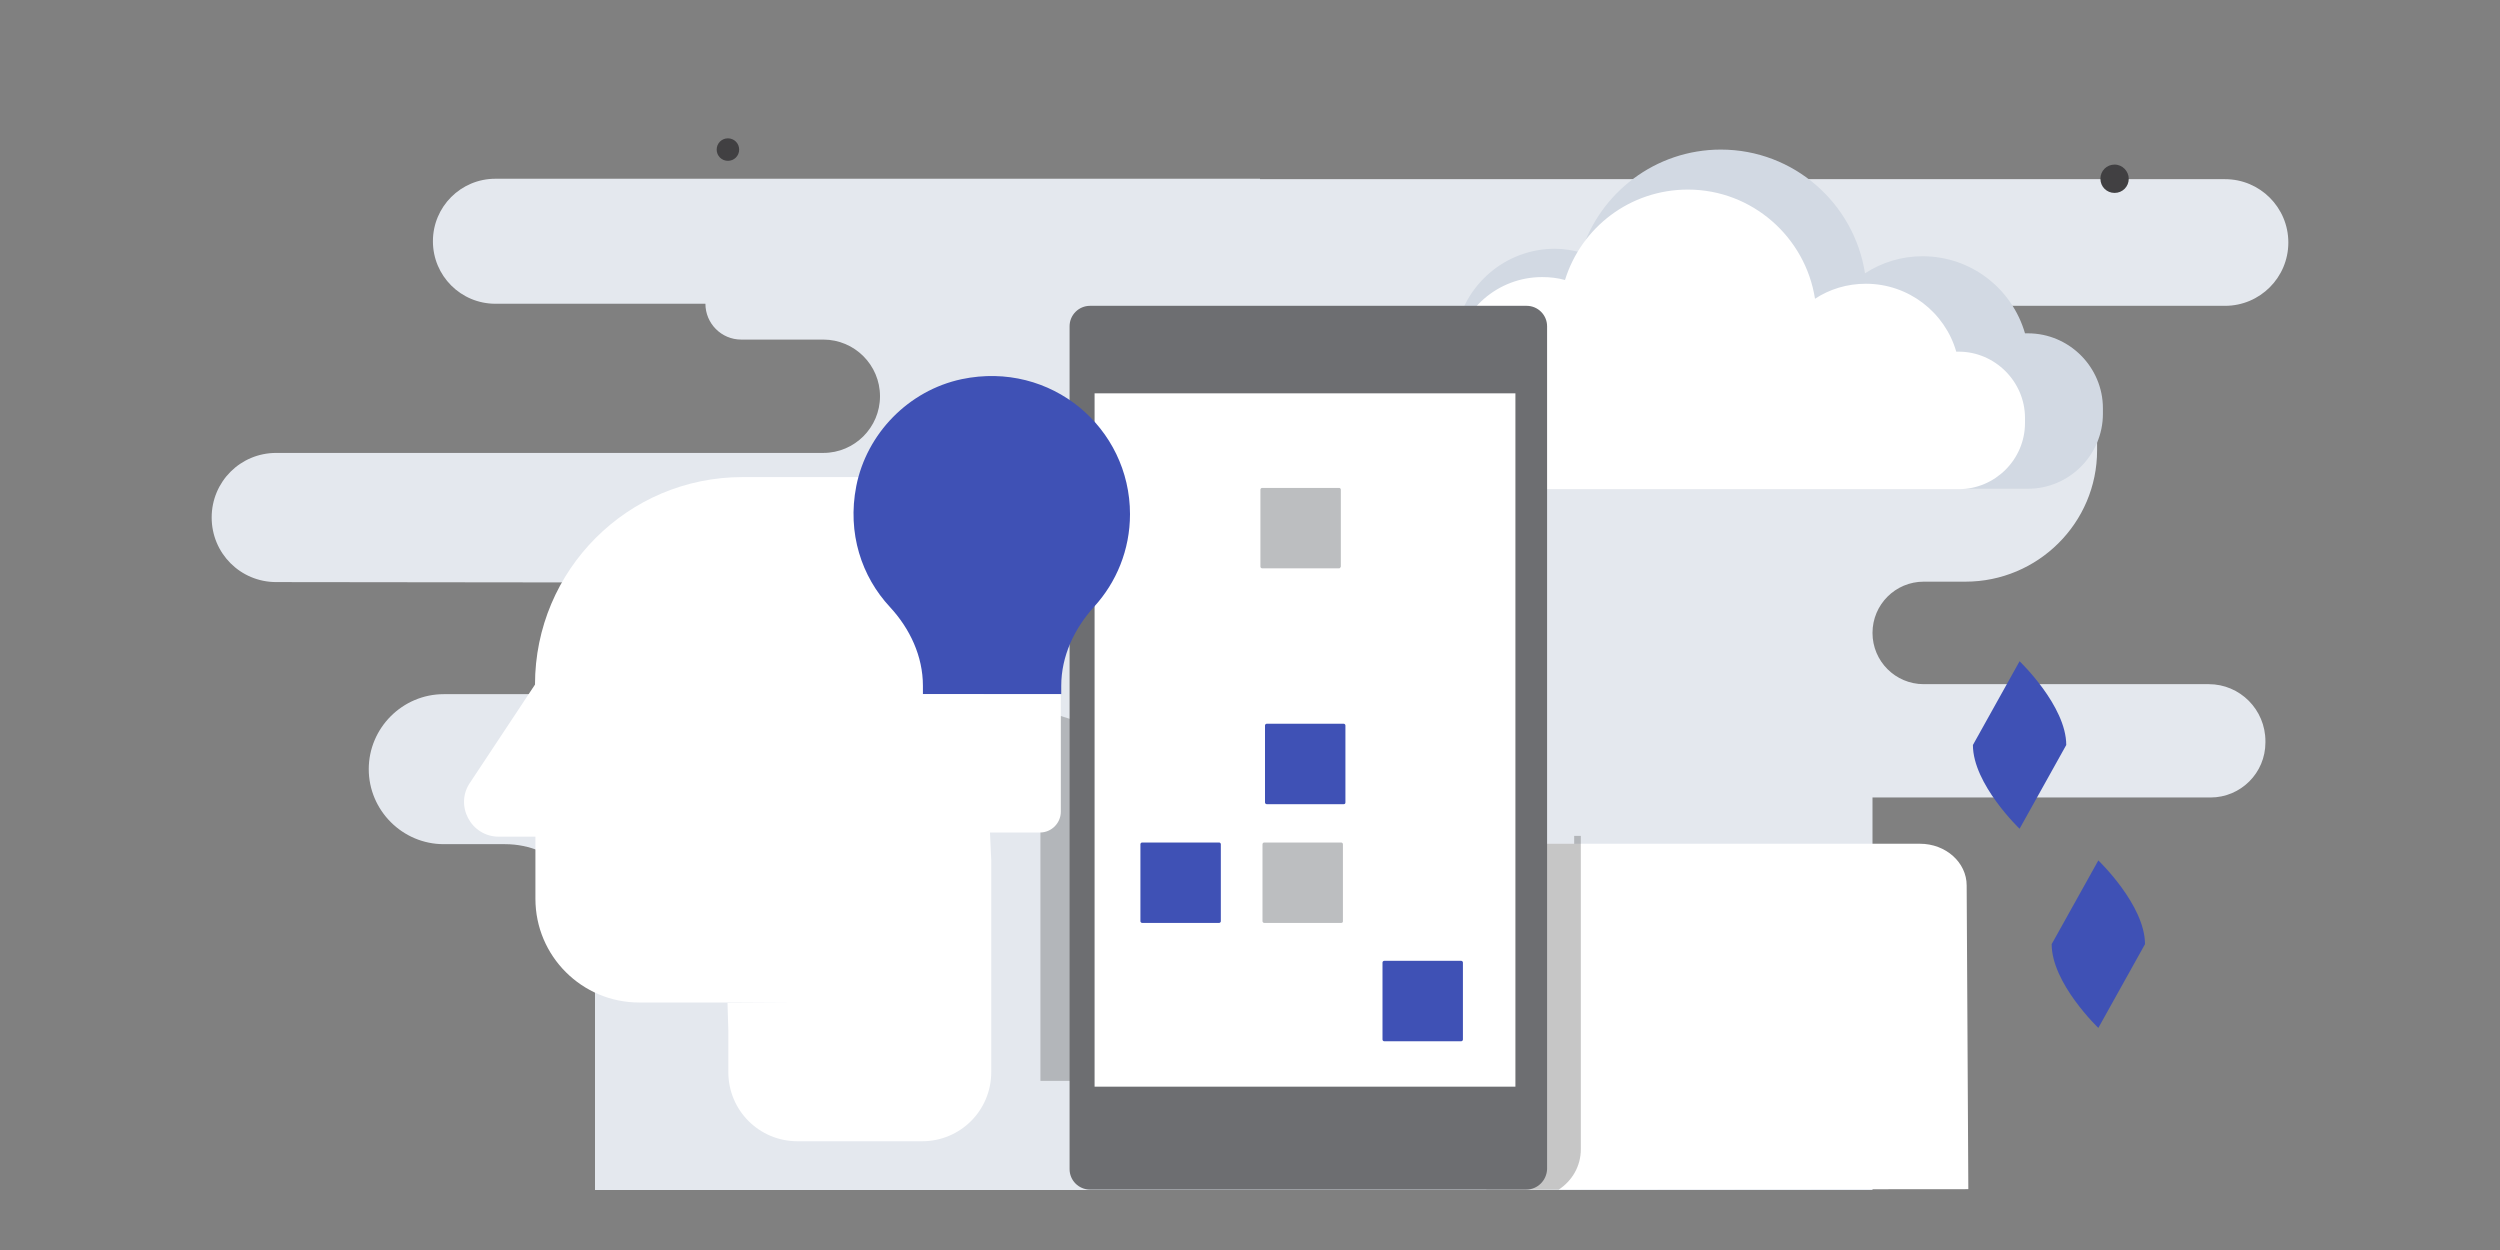 <svg xmlns="http://www.w3.org/2000/svg" viewBox="0 0 600 300"><rect x="0" y="0" width="600" height="300" fill="#808080" stroke="none"/><style type="text/css">.st0{fill:#E4E8EE;} .st1{fill:#FFFFFF;} .st2{fill:none;stroke:#414042;stroke-width:1.5;stroke-miterlimit:10;} .st3{fill:none;stroke:#000000;stroke-miterlimit:10;} .st4{fill:none;stroke:#414042;stroke-width:1.5;stroke-miterlimit:10;stroke-dasharray:1.983,1.983;} .st5{fill:#D2D9E3;} .st6{fill:none;stroke:#414042;stroke-width:1.5;stroke-linecap:round;stroke-miterlimit:10;} .st7{fill:#414042;} .st8{opacity:0.3;fill:#414042;} .st9{fill:#6D6E71;} .st10{fill:#3F51B5;} .st11{fill:#BCBEC0;} .st12{fill:none;stroke:#263238;stroke-width:2;stroke-linecap:round;stroke-linejoin:round;stroke-miterlimit:10;}</style><g id="XMLID_223_"><path id="XMLID_267_" class="st0 IIRPNFHY_0" d="M302.4 42.9h-183.5c-8.3 0-15 6.7-15 15s6.7 15 15 15h50.4c0 4.7 3.8 8.6 8.6 8.6h19.7c7.5 0 13.6 6.1 13.6 13.6s-6.1 13.6-13.6 13.6h-131.3c-8.6 0-15.5 6.9-15.5 15.5s6.9 15.5 15.5 15.5l86.9.1c7.4 0 13.4 6 13.4 13.4s-6 13.4-13.4 13.4h-46.7c-9.9 0-18 8.1-18 18s8.1 18 18 18h14.7c12 0 21.6 9.7 21.6 21.6v61.4h306.6v-94.2h81.1c7.3 0 13.2-5.9 13.2-13.2v-.3c0-7.6-6.1-13.7-13.6-13.7h-68.4c-6.8 0-12.3-5.5-12.3-12.3 0-6.8 5.5-12.3 12.3-12.3h10c17.4 0 31.6-14.1 31.6-31.5v-5.1h-85.7c-8.2 0-14.8-6.6-14.8-14.8 0-8.2 6.6-14.8 14.8-14.8h116.4c8.4 0 15.2-6.8 15.2-15.2 0-8.4-6.8-15.2-15.2-15.2h-231.6z"/><g id="XMLID_236_"><path id="XMLID_252_" class="st1 IIRPNFHY_1" d="M472.4 285.4l-.4-72.9c0-5.5-5-10-11.2-10h-104.5l.4 83 115.7-.1z"/><path id="XMLID_251_" class="st2 IIRPNFHY_2" d="M377.9 202.5h82.9c6.2 0 11.2 5 11.2 11.2l.4 68.3"/><path id="XMLID_240_" class="st3 IIRPNFHY_3" d="M432 226c8.1 8.1 8.1 21.2 0 29.3-8.1 8.1-21.2 8.1-29.3 0-8.1-8.1-8.1-21.2 0-29.3 8.2-8.1 21.3-8.1 29.3 0z"/><path id="XMLID_266_" class="st4 IIRPNFHY_4" d="M386.8 250.5a20.7 20.7 0 1 1 41.4 0 20.7 20.7 0 1 1-41.4 0"/></g><g id="XMLID_200_"><path id="XMLID_535_" class="st5 IIRPNFHY_5" d="M486.7 80h-.7c-3.1-10.7-12.9-18.5-24.6-18.5-5.1 0-9.8 1.5-13.8 4.1-2.6-16.8-17.1-29.7-34.6-29.7-15.7 0-29.1 10.4-33.5 24.7-2-.5-4.1-.9-6.3-.9-12 0-22 8.8-23.8 20.3h-3.9c-9.9 0-18 8.1-18 18v1.3c0 9.9 8.1 18 18 18h141.2c9.9 0 18-8.1 18-18v-1.3c0-9.9-8.1-18-18-18z"/><path id="XMLID_534_" class="st1 IIRPNFHY_6" d="M470.1 84.4h-.6c-2.7-9.4-11.4-16.3-21.7-16.3-4.5 0-8.7 1.3-12.2 3.6-2.3-14.8-15.1-26.2-30.5-26.2-13.9 0-25.6 9.1-29.5 21.7-1.8-.5-3.6-.7-5.5-.7-10.6 0-19.4 7.8-21 17.9h-3.5c-8.7 0-15.9 7.1-15.9 15.9v1.2c0 8.7 7.1 15.9 15.9 15.9h124.5c8.7 0 15.9-7.1 15.9-15.9v-1.2c0-8.7-7.2-15.9-15.9-15.9z"/><path id="XMLID_533_" class="st2 IIRPNFHY_7" d="M435.8 62.8c-5.2-8-14.2-13.3-24.5-13.3-5.4 0-10.5 1.5-14.9 4.1"/><path id="XMLID_218_" class="st2 IIRPNFHY_8" d="M345.4 80c-9.9 0-18 8.1-18 18v1.3c0 9.9 8.1 18 18 18h64.9"/><path id="XMLID_216_" class="st2 IIRPNFHY_9" d="M465.1 117.3h21.5c9.9 0 18-8.1 18-18v-1.3c0-9.9-8.1-18-18-18h-.6c-3.1-10.7-12.9-18.5-24.6-18.5-5.1 0-9.8 1.5-13.8 4.1-2.6-16.8-17.1-29.7-34.6-29.7-10.8 0-20.4 4.9-26.8 12.5-1.4 1.7-2.7 3.5-3.8 5.5-1.2 2.1-2.2 4.4-2.9 6.7-2-.5-4.1-.9-6.3-.9-6.4 0-12.3 2.5-16.6 6.6"/><path id="XMLID_531_" class="st2 IIRPNFHY_10" d="M373.6 59.6c6.9 0 12.5 5.6 12.5 12.5"/></g><g id="XMLID_184_"><path id="XMLID_186_" class="st6 IIRPNFHY_11" d="M526 104.1h10.7"/><path id="XMLID_185_" class="st6 IIRPNFHY_12" d="M531.3 109.5v-10.8"/></g><g id="XMLID_179_"><path id="XMLID_183_" class="st6 IIRPNFHY_13" d="M168 92.5h10.8"/><path id="XMLID_180_" class="st6 IIRPNFHY_14" d="M173.4 97.9v-10.8"/></g><g id="XMLID_174_"><path id="XMLID_176_" class="st6 IIRPNFHY_15" d="M426.2 22.1l7.7-7.6"/><path id="XMLID_175_" class="st6 IIRPNFHY_16" d="M433.9 22.1l-7.7-7.6"/></g><g id="XMLID_220_"><path id="XMLID_222_" class="st6 IIRPNFHY_17" d="M123.2 153.4l7.6-7.6"/><path id="XMLID_221_" class="st6 IIRPNFHY_18" d="M130.8 153.4l-7.6-7.6"/></g><path id="XMLID_169_" class="st2 IIRPNFHY_19" d="M245.5 32.2h80.7"/><path id="XMLID_201_" class="st2 IIRPNFHY_20" d="M289.6 18.3h127.9"/><path id="XMLID_41_" class="st2 IIRPNFHY_21" d="M346.4 32.2h-13.9"/><path id="XMLID_162_" class="st2 IIRPNFHY_22" d="M479.2 144.8h43.9"/><path id="XMLID_161_" class="st2 IIRPNFHY_23" d="M535.8 144.8h-9"/><path id="XMLID_204_" class="st2 IIRPNFHY_24" d="M100.9 92.5h43.9"/><path id="XMLID_202_" class="st2 IIRPNFHY_25" d="M157.6 92.5h-9"/><path id="XMLID_160_" class="st7 IIRPNFHY_26" d="M177.4 35.9c0 1.5-1.2 2.7-2.7 2.7-1.5 0-2.7-1.2-2.7-2.7 0-1.5 1.2-2.7 2.7-2.7 1.5 0 2.7 1.2 2.7 2.7z"/><path id="XMLID_211_" class="st7 IIRPNFHY_27" d="M245.3 117.1c0 1.9-1.5 3.4-3.4 3.4s-3.4-1.5-3.4-3.4 1.5-3.4 3.4-3.4 3.4 1.5 3.4 3.4z"/><path id="XMLID_212_" class="st7 IIRPNFHY_28" d="M510.9 42.9c0 1.9-1.5 3.4-3.4 3.4s-3.4-1.5-3.4-3.4 1.5-3.4 3.4-3.4 3.4 1.6 3.4 3.4z"/><path id="XMLID_226_" class="st8 IIRPNFHY_29" d="M277.9 179.2l-28.2-8.9v89.1h14.4c8.4 0 15.2-6.9 15.2-15.2h1.9v-1.1c0-8.5-6.2-15.5-14.3-16.9l1.6-5.1 1.8.6 11.1-35.3c1.1-3-.6-6.2-3.5-7.2z"/><path id="XMLID_224_" class="st8 IIRPNFHY_30" d="M379.4 275.8v-75.2h-1.6v1.9h-21.5l.4 83h17.4c3.2-2.1 5.3-5.6 5.3-9.7z"/><g id="XMLID_156_"><path id="XMLID_250_" class="st9 IIRPNFHY_31" d="M366.3 285.5h-104.7c-2.7 0-4.9-2.2-4.9-4.9v-202.3c0-2.7 2.2-4.9 4.9-4.9h104.8c2.7 0 4.9 2.2 4.9 4.9v202.3c-.1 2.7-2.3 4.9-5 4.9z"/><path id="XMLID_158_" class="st2 IIRPNFHY_32" d="M273.8 73.4h7.2"/><path id="XMLID_199_" class="st2 IIRPNFHY_33" d="M371.2 184.4v91.4c0 5.4-4.4 9.7-9.7 9.7h-95.1c-5.4 0-9.7-4.4-9.7-9.7v-192.6c0-5.4 4.4-9.7 9.7-9.7h2.8"/><path id="XMLID_193_" class="st2 IIRPNFHY_34" d="M284.5 73.4h77c5.4 0 9.7 4.4 9.7 9.7v6.9"/><path id="XMLID_247_" class="st2 IIRPNFHY_35" d="M297 87.4h33.8"/><path id="XMLID_246_" class="st2 IIRPNFHY_36" d="M321.3 272.3c0 4.1-3.3 7.4-7.4 7.4-4.1 0-7.4-3.3-7.4-7.4 0-4.1 3.3-7.4 7.4-7.4 4.1 0 7.4 3.3 7.4 7.4z"/><path id="XMLID_245_" class="st1 IIRPNFHY_37" d="M262.7 94.4h101v166.4h-101z"/><path id="XMLID_242_" class="st10 IIRPNFHY_38" d="M350.7 249.9h-18.5c-.2 0-.4-.2-.4-.4v-18.5c0-.2.2-.4.4-.4h18.5c.2 0 .4.2.4.4v18.5c0 .2-.2.4-.4.4z"/><path id="XMLID_215_" class="st10 IIRPNFHY_39" d="M292.6 221.5h-18.5c-.2 0-.4-.2-.4-.4v-18.5c0-.2.2-.4.4-.4h18.5c.2 0 .4.2.4.4v18.5c0 .2-.2.4-.4.4z"/><path id="XMLID_214_" class="st11 IIRPNFHY_40" d="M321.9 221.5h-18.5c-.2 0-.4-.2-.4-.4v-18.5c0-.2.2-.4.4-.4h18.5c.2 0 .4.2.4.4v18.5c0 .2-.1.4-.4.4z"/><path id="XMLID_217_" class="st10 IIRPNFHY_41" d="M322.5 193h-18.5c-.2 0-.4-.2-.4-.4v-18.5c0-.2.2-.4.4-.4h18.5c.2 0 .4.2.4.4v18.5c0 .3-.2.4-.4.4z"/><path id="XMLID_235_" class="st11 IIRPNFHY_42" d="M321.4 136.4h-18.5c-.2 0-.4-.2-.4-.4v-18.5c0-.2.2-.4.4-.4h18.5c.2 0 .4.2.4.4v18.5c-.1.2-.2.4-.4.4z"/></g><g id="XMLID_38_"><path id="XMLID_189_" class="st2 IIRPNFHY_43" d="M98.7 285.5h412.9"/><path id="XMLID_188_" class="st2 IIRPNFHY_44" d="M87.2 285.5h6.9"/><path id="XMLID_187_" class="st2 IIRPNFHY_45" d="M515.5 285.5h15.3"/></g><g id="XMLID_243_"><path id="XMLID_274_" class="st10 IIRPNFHY_46" d="M484.7 158.7s11.2 10.7 11.2 20.1l-11.2 20.1s-11.2-10.7-11.2-20.1l11.2-20.1z"/><path id="XMLID_273_" class="st2 IIRPNFHY_47" d="M484.7 158.7s11.2 10.7 11.2 20.1l-11.2 20.1s-11.2-10.7-11.2-20.1l11.2-20.1z"/><path id="XMLID_272_" class="st2 IIRPNFHY_48" d="M484.7 284.6v-125.9"/><path id="XMLID_269_" class="st2 IIRPNFHY_49" d="M484.7 177.2l-8.5-8.9"/><path id="XMLID_268_" class="st2 IIRPNFHY_50" d="M484.5 189.3l-11-12.1"/><path id="XMLID_260_" class="st2 IIRPNFHY_51" d="M484.4 177.2l8.5-8.9"/><path id="XMLID_253_" class="st2 IIRPNFHY_52" d="M484.6 189.3l10.9-12.1"/></g><g id="XMLID_206_"><path id="XMLID_262_" class="st10 IIRPNFHY_53" d="M503.6 206.5s11.2 10.7 11.2 20.1l-11.2 20.1s-11.2-10.7-11.2-20.1l11.2-20.1z"/><path id="XMLID_261_" class="st2 IIRPNFHY_54" d="M503.6 206.5s11.2 10.7 11.2 20.1l-11.2 20.1s-11.2-10.7-11.2-20.1l11.2-20.1z"/><path id="XMLID_213_" class="st2 IIRPNFHY_55" d="M503.6 285.5v-79"/><path id="XMLID_210_" class="st2 IIRPNFHY_56" d="M503.6 225.1l-8.5-8.9"/><path id="XMLID_209_" class="st2 IIRPNFHY_57" d="M503.4 237.1l-10.9-12"/><path id="XMLID_208_" class="st2 IIRPNFHY_58" d="M503.3 225.1l8.5-8.9"/><path id="XMLID_207_" class="st2 IIRPNFHY_59" d="M503.5 237.1l10.9-12"/></g></g><path class="st1 IIRPNFHY_60" d="M191.5 240.6h-38.1c-13.7 0-24.9-11.1-24.9-24.9v-14.9h-8.8c-6.7 0-10.7-7.6-6.8-13.1l15.5-23.4c0-27.5 22.3-49.8 49.8-49.8h55.5l4.2 92v50.8c0 9.2-7.4 16.6-16.6 16.6h-29.9c-9.2 0-16.6-7.4-16.6-16.6v-10l-.2-6.6"/><path class="st1 IIRPNFHY_61" d="M145.1 165.9h19.9"/><path class="st12 IIRPNFHY_62" d="M191.5 240.6h-38.2c-13.7 0-24.9-11.1-24.9-24.9v-14.9h-8.8c-6.7 0-10.7-7.6-6.8-13.1l15.5-23.4c0-27.5 22.3-49.8 49.8-49.8h55.5l4.2 92v50.8c0 9.2-7.4 16.6-16.6 16.6h-29.9c-9.2 0-16.6-7.4-16.6-16.6v-10"/><path class="st12 IIRPNFHY_63" d="M145.1 165.9h19.9"/><path class="st10 IIRPNFHY_64" d="M271.2 123.4c0-20.7-18.9-36.9-40.4-32.4-12.7 2.7-22.8 13-25.3 25.7-2.2 11.3 1.3 21.7 8.1 29 4.8 5.2 7.9 11.8 7.9 18.9v2h33.2v-2c0-7.1 3.1-13.7 7.9-19 5.3-5.8 8.6-13.6 8.6-22.2z"/><path class="st1 IIRPNFHY_65" d="M249.6 199.8h-23.2c-2.8 0-5-2.2-5-5v-28.2h33.2v28.2c0 2.7-2.2 5-5 5z"/><path class="st12 IIRPNFHY_66" d="M238 67v13.3"/><path class="st12 IIRPNFHY_67" d="M271.2 123.4c0-20.7-18.9-36.9-40.4-32.4-12.7 2.7-22.8 13-25.3 25.7-2.2 11.3 1.3 21.7 8.1 29 4.8 5.2 7.9 11.8 7.9 18.9v2h33.2v-2c0-7.1 3.1-13.7 7.9-19 5.3-5.8 8.6-13.6 8.6-22.2z"/><path class="st12 IIRPNFHY_68" d="M238 100.2m0 0c12.8 0 23.2 10.4 23.2 23.2"/><path class="st12 IIRPNFHY_69" d="M249.6 199.8h-23.2c-2.8 0-5-2.2-5-5v-28.2h33.2v28.2c0 2.7-2.2 5-5 5z"/><path class="st12 IIRPNFHY_70" d="M221.4 183.2h33.2"/><path class="st12 IIRPNFHY_71" d="M211 76.6l7.1 7"/><path class="st12 IIRPNFHY_72" d="M265 76.6l-7.1 7"/><path class="st12 IIRPNFHY_73" d="M189.9 96.9h13.2"/><path class="st12 IIRPNFHY_74" d="M272.9 96.9h13.2"/><path class="st12 IIRPNFHY_75" d="M256.3 257.2v3.3"/><path class="st12 IIRPNFHY_76" d="M256.3 210.7v39.8"/><path class="st12 IIRPNFHY_77" d="M266.2 214v-3.3"/><path class="st12 IIRPNFHY_78" d="M266.2 260.5v-39.8"/><path class="st12 IIRPNFHY_79" d="M310.5 143.3h-13.2"/><path class="st12 IIRPNFHY_80" d="M303.9 136.7v13.3"/><path class="st12 IIRPNFHY_81" d="M287.3 164.9h-13.3"/><path class="st12 IIRPNFHY_82" d="M280.7 158.3v13.3"/><style>.IIRPNFHY_0{stroke-dasharray:2104 2106;stroke-dashoffset:2105;animation:IIRPNFHY_draw 2000ms ease 0ms forwards;}.IIRPNFHY_1{stroke-dasharray:393 395;stroke-dashoffset:394;animation:IIRPNFHY_draw 2000ms ease 12ms forwards;}.IIRPNFHY_2{stroke-dasharray:169 171;stroke-dashoffset:170;animation:IIRPNFHY_draw 2000ms ease 24ms forwards;}.IIRPNFHY_3{stroke-dasharray:131 133;stroke-dashoffset:132;animation:IIRPNFHY_draw 2000ms ease 36ms forwards;}.IIRPNFHY_4{stroke-dasharray:131 133;stroke-dashoffset:132;animation:IIRPNFHY_draw 2000ms ease 48ms forwards;}.IIRPNFHY_5{stroke-dasharray:444 446;stroke-dashoffset:445;animation:IIRPNFHY_draw 2000ms ease 60ms forwards;}.IIRPNFHY_6{stroke-dasharray:392 394;stroke-dashoffset:393;animation:IIRPNFHY_draw 2000ms ease 73ms forwards;}.IIRPNFHY_7{stroke-dasharray:45 47;stroke-dashoffset:46;animation:IIRPNFHY_draw 2000ms ease 85ms forwards;}.IIRPNFHY_8{stroke-dasharray:123 125;stroke-dashoffset:124;animation:IIRPNFHY_draw 2000ms ease 97ms forwards;}.IIRPNFHY_9{stroke-dasharray:247 249;stroke-dashoffset:248;animation:IIRPNFHY_draw 2000ms ease 109ms forwards;}.IIRPNFHY_10{stroke-dasharray:20 22;stroke-dashoffset:21;animation:IIRPNFHY_draw 2000ms ease 121ms forwards;}.IIRPNFHY_11{stroke-dasharray:11 13;stroke-dashoffset:12;animation:IIRPNFHY_draw 2000ms ease 134ms forwards;}.IIRPNFHY_12{stroke-dasharray:11 13;stroke-dashoffset:12;animation:IIRPNFHY_draw 2000ms ease 146ms forwards;}.IIRPNFHY_13{stroke-dasharray:11 13;stroke-dashoffset:12;animation:IIRPNFHY_draw 2000ms ease 158ms forwards;}.IIRPNFHY_14{stroke-dasharray:11 13;stroke-dashoffset:12;animation:IIRPNFHY_draw 2000ms ease 170ms forwards;}.IIRPNFHY_15{stroke-dasharray:11 13;stroke-dashoffset:12;animation:IIRPNFHY_draw 2000ms ease 182ms forwards;}.IIRPNFHY_16{stroke-dasharray:11 13;stroke-dashoffset:12;animation:IIRPNFHY_draw 2000ms ease 195ms forwards;}.IIRPNFHY_17{stroke-dasharray:11 13;stroke-dashoffset:12;animation:IIRPNFHY_draw 2000ms ease 207ms forwards;}.IIRPNFHY_18{stroke-dasharray:11 13;stroke-dashoffset:12;animation:IIRPNFHY_draw 2000ms ease 219ms forwards;}.IIRPNFHY_19{stroke-dasharray:81 83;stroke-dashoffset:82;animation:IIRPNFHY_draw 2000ms ease 231ms forwards;}.IIRPNFHY_20{stroke-dasharray:128 130;stroke-dashoffset:129;animation:IIRPNFHY_draw 2000ms ease 243ms forwards;}.IIRPNFHY_21{stroke-dasharray:14 16;stroke-dashoffset:15;animation:IIRPNFHY_draw 2000ms ease 256ms forwards;}.IIRPNFHY_22{stroke-dasharray:44 46;stroke-dashoffset:45;animation:IIRPNFHY_draw 2000ms ease 268ms forwards;}.IIRPNFHY_23{stroke-dasharray:9 11;stroke-dashoffset:10;animation:IIRPNFHY_draw 2000ms ease 280ms forwards;}.IIRPNFHY_24{stroke-dasharray:44 46;stroke-dashoffset:45;animation:IIRPNFHY_draw 2000ms ease 292ms forwards;}.IIRPNFHY_25{stroke-dasharray:9 11;stroke-dashoffset:10;animation:IIRPNFHY_draw 2000ms ease 304ms forwards;}.IIRPNFHY_26{stroke-dasharray:17 19;stroke-dashoffset:18;animation:IIRPNFHY_draw 2000ms ease 317ms forwards;}.IIRPNFHY_27{stroke-dasharray:22 24;stroke-dashoffset:23;animation:IIRPNFHY_draw 2000ms ease 329ms forwards;}.IIRPNFHY_28{stroke-dasharray:22 24;stroke-dashoffset:23;animation:IIRPNFHY_draw 2000ms ease 341ms forwards;}.IIRPNFHY_29{stroke-dasharray:238 240;stroke-dashoffset:239;animation:IIRPNFHY_draw 2000ms ease 353ms forwards;}.IIRPNFHY_30{stroke-dasharray:213 215;stroke-dashoffset:214;animation:IIRPNFHY_draw 2000ms ease 365ms forwards;}.IIRPNFHY_31{stroke-dasharray:645 647;stroke-dashoffset:646;animation:IIRPNFHY_draw 2000ms ease 378ms forwards;}.IIRPNFHY_32{stroke-dasharray:8 10;stroke-dashoffset:9;animation:IIRPNFHY_draw 2000ms ease 390ms forwards;}.IIRPNFHY_33{stroke-dasharray:428 430;stroke-dashoffset:429;animation:IIRPNFHY_draw 2000ms ease 402ms forwards;}.IIRPNFHY_34{stroke-dasharray:100 102;stroke-dashoffset:101;animation:IIRPNFHY_draw 2000ms ease 414ms forwards;}.IIRPNFHY_35{stroke-dasharray:34 36;stroke-dashoffset:35;animation:IIRPNFHY_draw 2000ms ease 426ms forwards;}.IIRPNFHY_36{stroke-dasharray:47 49;stroke-dashoffset:48;animation:IIRPNFHY_draw 2000ms ease 439ms forwards;}.IIRPNFHY_37{stroke-dasharray:535 537;stroke-dashoffset:536;animation:IIRPNFHY_draw 2000ms ease 451ms forwards;}.IIRPNFHY_38{stroke-dasharray:77 79;stroke-dashoffset:78;animation:IIRPNFHY_draw 2000ms ease 463ms forwards;}.IIRPNFHY_39{stroke-dasharray:77 79;stroke-dashoffset:78;animation:IIRPNFHY_draw 2000ms ease 475ms forwards;}.IIRPNFHY_40{stroke-dasharray:77 79;stroke-dashoffset:78;animation:IIRPNFHY_draw 2000ms ease 487ms forwards;}.IIRPNFHY_41{stroke-dasharray:77 79;stroke-dashoffset:78;animation:IIRPNFHY_draw 2000ms ease 500ms forwards;}.IIRPNFHY_42{stroke-dasharray:77 79;stroke-dashoffset:78;animation:IIRPNFHY_draw 2000ms ease 512ms forwards;}.IIRPNFHY_43{stroke-dasharray:413 415;stroke-dashoffset:414;animation:IIRPNFHY_draw 2000ms ease 524ms forwards;}.IIRPNFHY_44{stroke-dasharray:7 9;stroke-dashoffset:8;animation:IIRPNFHY_draw 2000ms ease 536ms forwards;}.IIRPNFHY_45{stroke-dasharray:16 18;stroke-dashoffset:17;animation:IIRPNFHY_draw 2000ms ease 548ms forwards;}.IIRPNFHY_46{stroke-dasharray:95 97;stroke-dashoffset:96;animation:IIRPNFHY_draw 2000ms ease 560ms forwards;}.IIRPNFHY_47{stroke-dasharray:95 97;stroke-dashoffset:96;animation:IIRPNFHY_draw 2000ms ease 573ms forwards;}.IIRPNFHY_48{stroke-dasharray:126 128;stroke-dashoffset:127;animation:IIRPNFHY_draw 2000ms ease 585ms forwards;}.IIRPNFHY_49{stroke-dasharray:13 15;stroke-dashoffset:14;animation:IIRPNFHY_draw 2000ms ease 597ms forwards;}.IIRPNFHY_50{stroke-dasharray:17 19;stroke-dashoffset:18;animation:IIRPNFHY_draw 2000ms ease 609ms forwards;}.IIRPNFHY_51{stroke-dasharray:13 15;stroke-dashoffset:14;animation:IIRPNFHY_draw 2000ms ease 621ms forwards;}.IIRPNFHY_52{stroke-dasharray:17 19;stroke-dashoffset:18;animation:IIRPNFHY_draw 2000ms ease 634ms forwards;}.IIRPNFHY_53{stroke-dasharray:95 97;stroke-dashoffset:96;animation:IIRPNFHY_draw 2000ms ease 646ms forwards;}.IIRPNFHY_54{stroke-dasharray:95 97;stroke-dashoffset:96;animation:IIRPNFHY_draw 2000ms ease 658ms forwards;}.IIRPNFHY_55{stroke-dasharray:79 81;stroke-dashoffset:80;animation:IIRPNFHY_draw 2000ms ease 670ms forwards;}.IIRPNFHY_56{stroke-dasharray:13 15;stroke-dashoffset:14;animation:IIRPNFHY_draw 2000ms ease 682ms forwards;}.IIRPNFHY_57{stroke-dasharray:17 19;stroke-dashoffset:18;animation:IIRPNFHY_draw 2000ms ease 695ms forwards;}.IIRPNFHY_58{stroke-dasharray:13 15;stroke-dashoffset:14;animation:IIRPNFHY_draw 2000ms ease 707ms forwards;}.IIRPNFHY_59{stroke-dasharray:17 19;stroke-dashoffset:18;animation:IIRPNFHY_draw 2000ms ease 719ms forwards;}.IIRPNFHY_60{stroke-dasharray:523 525;stroke-dashoffset:524;animation:IIRPNFHY_draw 2000ms ease 731ms forwards;}.IIRPNFHY_61{stroke-dasharray:20 22;stroke-dashoffset:21;animation:IIRPNFHY_draw 2000ms ease 743ms forwards;}.IIRPNFHY_62{stroke-dasharray:516 518;stroke-dashoffset:517;animation:IIRPNFHY_draw 2000ms ease 756ms forwards;}.IIRPNFHY_63{stroke-dasharray:20 22;stroke-dashoffset:21;animation:IIRPNFHY_draw 2000ms ease 768ms forwards;}.IIRPNFHY_64{stroke-dasharray:233 235;stroke-dashoffset:234;animation:IIRPNFHY_draw 2000ms ease 780ms forwards;}.IIRPNFHY_65{stroke-dasharray:129 131;stroke-dashoffset:130;animation:IIRPNFHY_draw 2000ms ease 792ms forwards;}.IIRPNFHY_66{stroke-dasharray:14 16;stroke-dashoffset:15;animation:IIRPNFHY_draw 2000ms ease 804ms forwards;}.IIRPNFHY_67{stroke-dasharray:233 235;stroke-dashoffset:234;animation:IIRPNFHY_draw 2000ms ease 817ms forwards;}.IIRPNFHY_68{stroke-dasharray:37 39;stroke-dashoffset:38;animation:IIRPNFHY_draw 2000ms ease 829ms forwards;}.IIRPNFHY_69{stroke-dasharray:129 131;stroke-dashoffset:130;animation:IIRPNFHY_draw 2000ms ease 841ms forwards;}.IIRPNFHY_70{stroke-dasharray:34 36;stroke-dashoffset:35;animation:IIRPNFHY_draw 2000ms ease 853ms forwards;}.IIRPNFHY_71{stroke-dasharray:10 12;stroke-dashoffset:11;animation:IIRPNFHY_draw 2000ms ease 865ms forwards;}.IIRPNFHY_72{stroke-dasharray:10 12;stroke-dashoffset:11;animation:IIRPNFHY_draw 2000ms ease 878ms forwards;}.IIRPNFHY_73{stroke-dasharray:14 16;stroke-dashoffset:15;animation:IIRPNFHY_draw 2000ms ease 890ms forwards;}.IIRPNFHY_74{stroke-dasharray:14 16;stroke-dashoffset:15;animation:IIRPNFHY_draw 2000ms ease 902ms forwards;}.IIRPNFHY_75{stroke-dasharray:4 6;stroke-dashoffset:5;animation:IIRPNFHY_draw 2000ms ease 914ms forwards;}.IIRPNFHY_76{stroke-dasharray:40 42;stroke-dashoffset:41;animation:IIRPNFHY_draw 2000ms ease 926ms forwards;}.IIRPNFHY_77{stroke-dasharray:4 6;stroke-dashoffset:5;animation:IIRPNFHY_draw 2000ms ease 939ms forwards;}.IIRPNFHY_78{stroke-dasharray:40 42;stroke-dashoffset:41;animation:IIRPNFHY_draw 2000ms ease 951ms forwards;}.IIRPNFHY_79{stroke-dasharray:14 16;stroke-dashoffset:15;animation:IIRPNFHY_draw 2000ms ease 963ms forwards;}.IIRPNFHY_80{stroke-dasharray:14 16;stroke-dashoffset:15;animation:IIRPNFHY_draw 2000ms ease 975ms forwards;}.IIRPNFHY_81{stroke-dasharray:14 16;stroke-dashoffset:15;animation:IIRPNFHY_draw 2000ms ease 987ms forwards;}.IIRPNFHY_82{stroke-dasharray:14 16;stroke-dashoffset:15;animation:IIRPNFHY_draw 2000ms ease 1000ms forwards;}@keyframes IIRPNFHY_draw{100%{stroke-dashoffset:0;}}@keyframes IIRPNFHY_fade{0%{stroke-opacity:1;}94.444%{stroke-opacity:1;}100%{stroke-opacity:0;}}</style></svg>